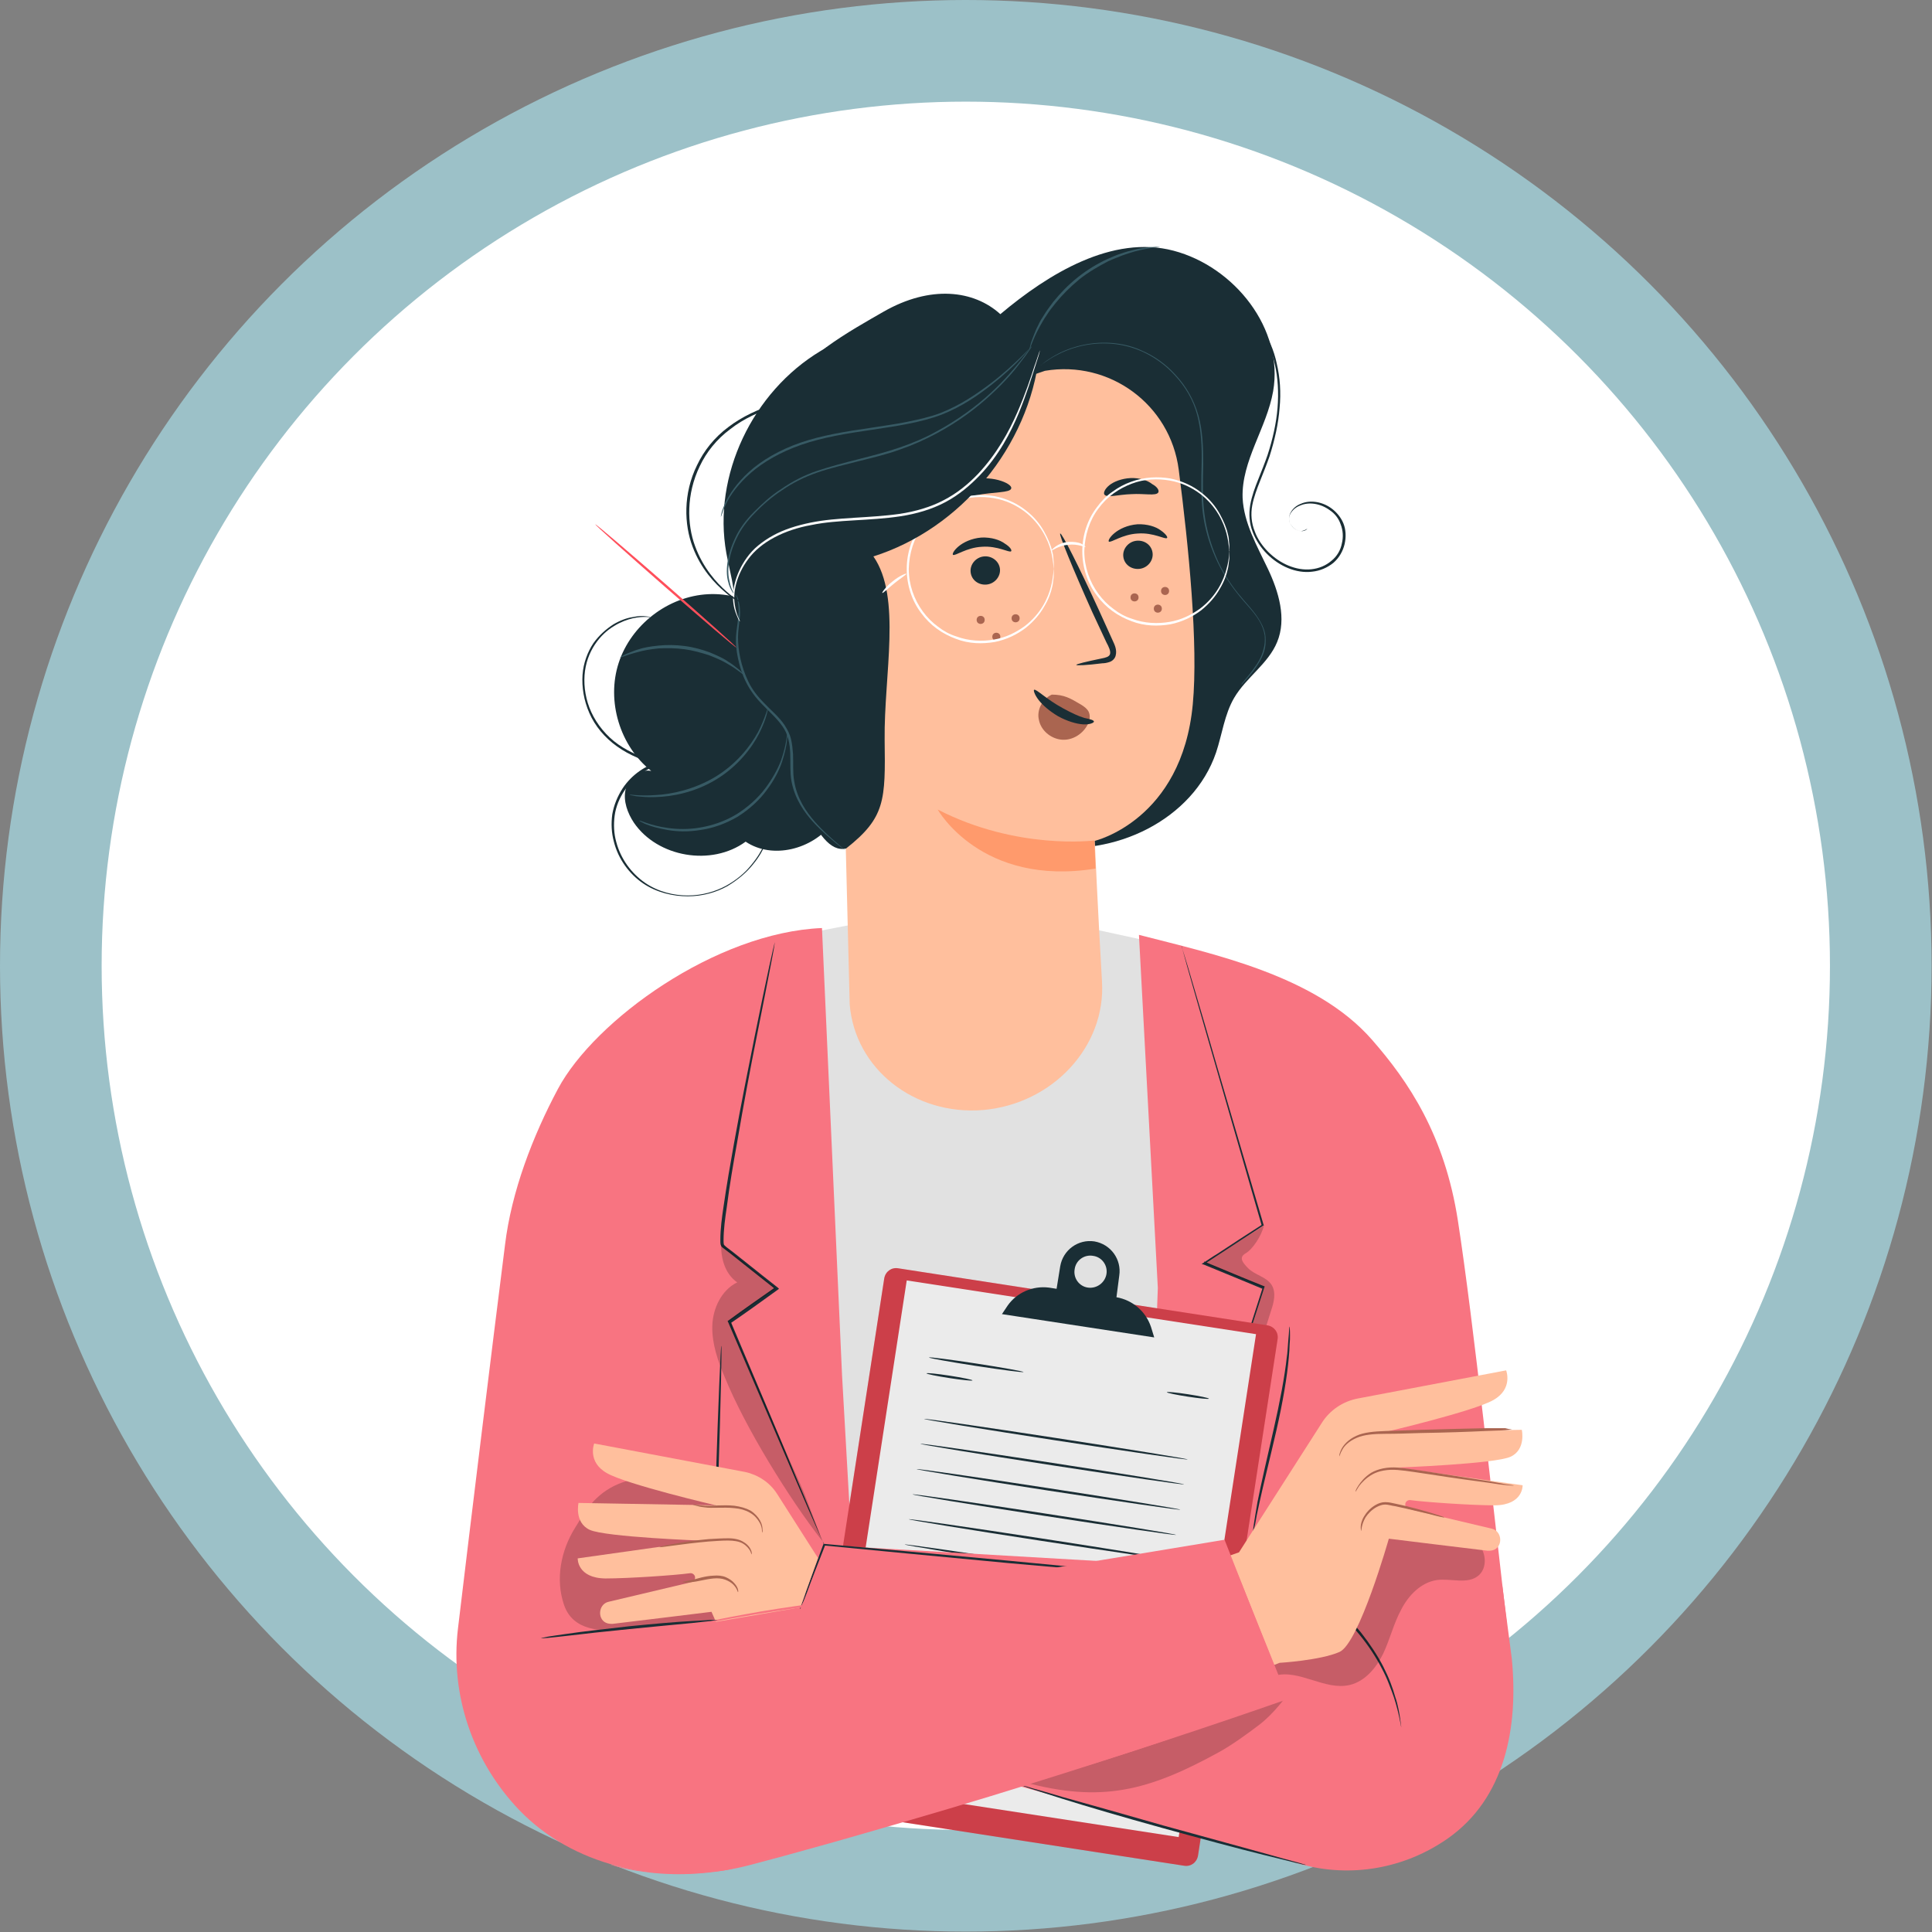 <?xml version="1.0" encoding="utf-8"?>
<!-- Generator: Adobe Illustrator 21.0.0, SVG Export Plug-In . SVG Version: 6.00 Build 0)  -->
<svg version="1.1" id="Layer_1" xmlns="http://www.w3.org/2000/svg" xmlns:xlink="http://www.w3.org/1999/xlink" x="0px" y="0px"
	 viewBox="0 0 480.9 480.9" style="enable-background:new 0 0 480.9 480.9;" xml:space="preserve">
<rect x="0" y="0" width="480.9" height="480.9" fill="#808080" stroke="none"/>
<style type="text/css">
	.st0{fill:#EDEDED;}
	.st1{fill:#685989;}
	.st2{fill:#864D7D;}
	.st3{fill:#BEDBC3;}
	.st4{fill:#9CC1C8;}
	.st5{opacity:0.5;fill:#9CC1C8;}
	.st6{fill:#D3DEE4;}
	.st7{fill:#007271;}
	.st8{fill:#369999;}
	.st9{fill:#4D2B2B;}
	.st10{fill:#3A1F1E;}
	.st11{fill:#E95B4E;}
	.st12{fill:#EE8268;}
	.st13{fill:#C83D36;}
	.st14{fill:#F6B99F;}
	.st15{fill:#EEE9DC;}
	.st16{fill:#F19775;}
	.st17{fill:#6B3E3F;}
	.st18{fill:#C7BDB7;}
	.st19{fill:#D1D5CA;}
	.st20{fill:#2B3668;}
	.st21{fill:#EE827D;}
	.st22{fill:#F87481;}
	.st23{fill:#FFFFFF;stroke:#FFFFFF;stroke-miterlimit:10;}
	.st24{fill:#FFFFFF;}
	.st25{opacity:0.3;clip-path:url(#SVGID_2_);}
	.st26{opacity:0.3;clip-path:url(#SVGID_4_);}
	.st27{opacity:0.3;clip-path:url(#SVGID_6_);}
	.st28{fill:#7087AF;}
	.st29{clip-path:url(#SVGID_8_);}
	.st30{fill:#B2555F;}
	.st31{fill:#47284F;}
	.st32{fill:#FFBF9B;}
	.st33{fill:#FFA687;}
	.st34{fill:#72426B;}
	.st35{fill:#FFC9AC;}
	.st36{fill:#C19884;}
	.st37{fill:#FFA68D;}
	.st38{fill:#13A6CE;}
	.st39{fill:#4E2447;}
	.st40{opacity:0.3;}
	.st41{fill:#1A2E35;}
	.st42{fill:#FFBF9D;}
	.st43{fill:#FF9A6C;}
	.st44{fill:#375A64;}
	.st45{fill:#E1E1E1;}
	.st46{opacity:0.2;}
	.st47{fill:#FF4F5B;}
	.st48{fill:#EBEBEB;}
	.st49{fill:#AA6550;}
	.st50{fill:#FAFAFA;}
</style>
<g>
	<g>
		<g>
			<g>
				<defs>
					<circle id="SVGID_53_" cx="240.4" cy="240.4" r="215.1"/>
				</defs>
				<clipPath id="SVGID_2_">
					<use xlink:href="#SVGID_53_"  style="overflow:visible;"/>
				</clipPath>
			</g>
		</g>
		<g>
			<circle class="st4" cx="240.4" cy="240.4" r="240.4"/>
			<g>
				<defs>
					<circle id="SVGID_55_" cx="240.4" cy="240.4" r="215.1"/>
				</defs>
				<use xlink:href="#SVGID_55_"  style="overflow:visible;fill:#FFFFFF;"/>
				<clipPath id="SVGID_4_">
					<use xlink:href="#SVGID_55_"  style="overflow:visible;"/>
				</clipPath>
			</g>
		</g>
		<g>
			<g>
				<defs>
					<circle id="SVGID_57_" cx="240.4" cy="240.4" r="215.1"/>
				</defs>
				<clipPath id="SVGID_6_">
					<use xlink:href="#SVGID_57_"  style="overflow:visible;"/>
				</clipPath>
			</g>
		</g>
	</g>
	<g>
		<g>
			<g>
				<g>
					<g>
						<polygon class="st45" points="199.9,232.5 211.8,230.2 270.5,230.9 300.4,237.4 311.8,404.1 179.8,410.3 						"/>
					</g>
				</g>
				<g>
					<g>
						<path class="st22" d="M285.4,396.4l2.8-75.8l-4.7-87.9c18.6,4.8,44,10.1,58,26.1c9.1,10.4,18.1,23.7,21.4,45.1
							c3.9,25.2,9,73.5,12.2,100.5"/>
					</g>
				</g>
				<g>
					<g>
						<path class="st22" d="M304,384l-91.2,14.8l-3.2-56.4l-5-111.4c-26.5,1.1-56.6,23-65.7,40c-6.3,11.8-11.6,25.6-13.2,38.9
							c-3.2,25.3-8.5,68.5-11.7,95.4c-2,16.6,3.7,33.2,15.3,45.3h0c13.2,13.7,34,18.4,52.6,14.5l138.9-39.2L304,384z"/>
					</g>
				</g>
			</g>
			<g>
				<g>
					<g>
						<g>
							<path class="st41" d="M294.4,383c0,0,0-0.1,0.1-0.3c0.1-0.2,0.2-0.5,0.3-0.9c0.3-0.8,0.6-2,1.1-3.5c1-3.1,2.4-7.5,4.1-13.1
								c3.6-11.2,8.6-26.8,14.3-44.7l0.2,0.4c-4.8-2-9.7-4-14.8-6.1l-0.6-0.2l0.5-0.3c1.1-0.7,2.2-1.5,3.4-2.2
								c3.8-2.5,7.6-5,11.2-7.3l-0.1,0.4c-5.7-19.7-10.7-37.1-14.3-49.6c-1.8-6.2-3.2-11.2-4.2-14.7c-0.5-1.7-0.8-3-1.1-4
								c-0.1-0.4-0.2-0.8-0.3-1c-0.1-0.2-0.1-0.4-0.1-0.4c0,0,0.1,0.1,0.1,0.3c0.1,0.3,0.2,0.6,0.3,1c0.3,0.9,0.7,2.3,1.2,3.9
								c1,3.5,2.5,8.4,4.3,14.6c3.6,12.5,8.7,29.8,14.5,49.5l0.1,0.2l-0.2,0.1c-3.6,2.3-7.3,4.8-11.2,7.3c-1.2,0.8-2.3,1.5-3.4,2.2
								l-0.1-0.6c5.1,2.1,10,4.2,14.8,6.1l0.3,0.1l-0.1,0.3c-5.8,17.9-10.9,33.5-14.5,44.6c-1.8,5.5-3.3,9.9-4.3,13
								c-0.5,1.5-0.9,2.7-1.2,3.5c-0.1,0.4-0.2,0.7-0.3,0.9C294.5,382.9,294.4,383,294.4,383z"/>
						</g>
					</g>
				</g>
				<g class="st46">
					<g>
						<g>
							<path d="M314.6,305.1c-0.6,2.5-2.8,5.9-4.6,6.9c-1.7,1-0.7,2.3,0.7,3.7c1.7,1.7,4.5,2.1,5.8,4.1c1.2,1.9,0.6,4.3-0.1,6.4
								c-6.3,20.1-14,39.8-23,58.8l21.2-64.5l-14.8-6.1L314.6,305.1z"/>
						</g>
					</g>
				</g>
			</g>
			<g>
				<g>
					<g>
						<path class="st41" d="M205.2,384.6c0,0-0.1-0.1-0.1-0.3c-0.1-0.2-0.2-0.5-0.4-0.8c-0.3-0.7-0.8-1.8-1.4-3.1
							c-1.2-2.7-2.9-6.6-5-11.5c-4.2-9.9-10.2-23.8-17.1-39.9l-0.1-0.2l0.2-0.1c3.7-2.7,7.7-5.5,11.7-8.3l0,0.5
							c-2.5-2-5.1-4-7.7-6.1c-1.1-0.9-2.3-1.8-3.4-2.7l-1.7-1.3l-0.4-0.3c-0.1-0.1-0.1-0.1-0.2-0.2c-0.1-0.1-0.1-0.3-0.2-0.4
							c-0.1-0.4-0.1-0.8-0.1-1.2c0-2.9,0.4-5.7,0.8-8.4c0.8-5.5,1.7-10.7,2.6-15.7c1.8-10,3.6-18.9,5.1-26.4
							c1.5-7.5,2.8-13.6,3.7-17.8c0.5-2.1,0.8-3.7,1.1-4.8c0.1-0.5,0.2-0.9,0.3-1.2c0.1-0.3,0.1-0.4,0.1-0.4c0,0,0,0.1-0.1,0.4
							c-0.1,0.3-0.1,0.7-0.2,1.3c-0.2,1.1-0.5,2.8-0.9,4.8c-0.8,4.2-2,10.3-3.5,17.8c-1.5,7.5-3.2,16.5-4.9,26.5
							c-0.9,5-1.8,10.2-2.5,15.7c-0.4,2.7-0.8,5.5-0.8,8.3c0,0.3,0,0.7,0.1,1c0,0.1,0.4,0.4,0.6,0.6l1.7,1.3
							c1.1,0.9,2.3,1.8,3.4,2.7c2.6,2.1,5.3,4.2,7.7,6.1l0.3,0.3l-0.4,0.3c-4,2.9-7.9,5.7-11.7,8.3l0.1-0.4
							c6.8,16.1,12.7,30,16.8,40c2.1,4.9,3.7,8.9,4.8,11.6c0.5,1.3,1,2.4,1.3,3.1c0.1,0.3,0.2,0.6,0.3,0.8
							C205.2,384.5,205.2,384.6,205.2,384.6z"/>
					</g>
				</g>
			</g>
		</g>
		<g>
			<g>
				<g>
					<path class="st47" d="M294.7,464.4l-91.9-14.2c-1.7-0.3-2.8-1.8-2.5-3.5l19.8-128.5c0.3-1.7,1.8-2.8,3.5-2.5l91.9,14.2
						c1.7,0.3,2.8,1.8,2.5,3.5l-19.8,128.5C297.9,463.6,296.4,464.7,294.7,464.4z"/>
				</g>
			</g>
			<g class="st46">
				<g>
					<path d="M294.7,464.4l-91.9-14.2c-1.7-0.3-2.8-1.8-2.5-3.5l19.8-128.5c0.3-1.7,1.8-2.8,3.5-2.5l91.9,14.2
						c1.7,0.3,2.8,1.8,2.5,3.5l-19.8,128.5C297.9,463.6,296.4,464.7,294.7,464.4z"/>
				</g>
			</g>
			<g>
				<g>
					
						<rect x="215.4" y="324.9" transform="matrix(0.988 0.152 -0.152 0.988 62.267 -35.026)" class="st48" width="88" height="126.7"/>
				</g>
			</g>
			<g>
				<g>
					<path class="st41" d="M286.5,330.3c-1.3-3.9-4.6-6.7-8.6-7.4l0.7-5.4c0.6-4-2.1-7.8-6.2-8.5h0c-4-0.6-7.8,2.1-8.5,6.2l-0.9,5.6
						l-1.9-0.3c-4-0.5-8,1.2-10.3,4.5l-1.4,2.1l37.9,5.8L286.5,330.3z M270.8,320.5c-2.2-0.3-3.7-2.4-3.3-4.6
						c0.3-2.2,2.4-3.7,4.6-3.3c2.2,0.3,3.7,2.4,3.3,4.6C275,319.3,273,320.8,270.8,320.5z"/>
				</g>
			</g>
			<g>
				<g>
					<g>
						
							<ellipse transform="matrix(0.152 -0.988 0.988 0.152 -129.705 528.434)" class="st41" cx="243.3" cy="339.8" rx="0.3" ry="11.9"/>
					</g>
				</g>
			</g>
			<g>
				<g>
					<g>
						
							<ellipse transform="matrix(0.152 -0.988 0.988 0.152 -138.405 524.361)" class="st41" cx="236.6" cy="342.9" rx="0.3" ry="5.8"/>
					</g>
				</g>
			</g>
			<g>
				<g>
					<g>
						
							<ellipse transform="matrix(0.152 -0.988 0.988 0.152 -131.157 563.716)" class="st41" cx="263.1" cy="358.3" rx="0.3" ry="33.2"/>
					</g>
				</g>
			</g>
			<g>
				<g>
					<g>
						
							<ellipse transform="matrix(0.152 -0.988 0.988 0.152 -138.164 568.066)" class="st41" cx="262.2" cy="364.6" rx="0.3" ry="33.2"/>
					</g>
				</g>
			</g>
			<g>
				<g>
					<g>
						
							<ellipse transform="matrix(0.152 -0.988 0.988 0.152 -145.171 572.417)" class="st41" cx="261.2" cy="370.9" rx="0.3" ry="33.2"/>
					</g>
				</g>
			</g>
			<g>
				<g>
					<g>
						
							<ellipse transform="matrix(0.152 -0.988 0.988 0.152 -152.178 576.768)" class="st41" cx="260.2" cy="377.1" rx="0.3" ry="33.2"/>
					</g>
				</g>
			</g>
			<g>
				<g>
					<g>
						
							<ellipse transform="matrix(0.152 -0.988 0.988 0.152 -159.185 581.118)" class="st41" cx="259.3" cy="383.4" rx="0.3" ry="33.2"/>
					</g>
				</g>
			</g>
			<g>
				<g>
					<g>
						
							<ellipse transform="matrix(0.152 -0.988 0.988 0.152 -166.191 585.47)" class="st41" cx="258.3" cy="389.6" rx="0.3" ry="33.2"/>
					</g>
				</g>
			</g>
			<g>
				<g>
					<g>
						<path class="st41" d="M257.4,395.3c0,0-0.5,0-1.3-0.1c-0.8-0.1-2-0.2-3.5-0.4c-3-0.4-7.1-1-11.6-1.7
							c-4.5-0.7-8.6-1.4-11.6-1.9c-1.5-0.3-2.7-0.5-3.5-0.6c-0.8-0.2-1.3-0.3-1.3-0.3c0,0,0.5,0,1.3,0.1c0.8,0.1,2,0.2,3.5,0.4
							c3,0.4,7.1,1,11.6,1.7c4.5,0.7,8.6,1.4,11.6,1.9c1.5,0.3,2.7,0.5,3.5,0.6C257,395.1,257.4,395.2,257.4,395.3z"/>
					</g>
				</g>
			</g>
			<g>
				<g>
					<g>
						
							<ellipse transform="matrix(0.152 -0.988 0.988 0.152 -92.526 586.889)" class="st41" cx="295.9" cy="347.4" rx="0.3" ry="5.3"/>
					</g>
				</g>
			</g>
			<g>
				<g>
					<g>
						
							<ellipse transform="matrix(0.152 -0.988 0.988 0.152 -204.074 572.63)" class="st41" cx="231.9" cy="405.3" rx="0.3" ry="8.6"/>
					</g>
				</g>
			</g>
			<g>
				<g>
					<g>
						
							<ellipse transform="matrix(0.152 -0.988 0.988 0.152 -210.14 577.057)" class="st41" cx="231.4" cy="411.1" rx="0.3" ry="8.8"/>
					</g>
				</g>
			</g>
			<g>
				<g>
					<g>
						
							<ellipse transform="matrix(0.153 -0.988 0.988 0.153 -165.691 632.313)" class="st41" cx="285.9" cy="412.8" rx="0.3" ry="4.2"/>
					</g>
				</g>
			</g>
			<g>
				<g>
					<g>
						
							<ellipse transform="matrix(0.153 -0.988 0.988 0.153 -171.219 636.188)" class="st41" cx="285.4" cy="417.9" rx="0.3" ry="4.2"/>
					</g>
				</g>
			</g>
			<g>
				<g>
					<g>
						
							<ellipse transform="matrix(0.152 -0.988 0.988 0.152 -219.09 577.552)" class="st41" cx="227.2" cy="416.5" rx="0.3" ry="4"/>
					</g>
				</g>
			</g>
			<g>
				<g>
					<g>
						
							<ellipse transform="matrix(0.152 -0.988 0.988 0.152 -176.908 641.934)" class="st41" cx="285.9" cy="424.1" rx="0.3" ry="3"/>
					</g>
				</g>
			</g>
			<g>
				<g>
					<g>
						<path class="st41" d="M220.6,429.3c0,0,0.5,0,1.5,0c1,0,2.4,0.1,4.2,0.1c3.7,0.1,8.8,0.4,15,0.6l0.3,0l-0.1,0.3
							c-0.4,1.5-1.3,3-2.6,4.1c-1.3,1.1-3.2,1.6-5.1,1.2c-1.8-0.4-3.5-1.7-4.1-3.6c-0.7-1.9,0-4.1,1.5-5.5c0.6-0.5,1.3-0.9,2-1.1
							c0.2-0.1,0.4-0.1,0.6-0.1c0.2,0,0.4,0,0.6,0c0.2,0,0.5,0.2,0.6,0.5c0.1,0.3,0.1,0.5,0.1,0.7c-0.2,1.4-0.7,2.8-1.4,4
							c-0.7,1.2-1.7,2.2-2.8,3c-1.1,0.8-2.4,1.3-3.7,1.2c-1.4,0-2.6-1-3-2.2c-0.5-1.1-0.6-2.4-0.3-3.5c0.7-2.2,2.3-3.7,3.5-5.1
							l0.3-0.4l0.1,0.5c0.2,2-0.2,3.7-1,5.1c-0.7,1.4-1.7,2.3-2.5,3c-0.9,0.7-1.6,1-2.2,1.2c-0.5,0.2-0.8,0.2-0.8,0.2
							c0-0.1,1.2-0.3,2.8-1.6c0.8-0.7,1.7-1.6,2.3-3c0.7-1.3,1.1-3,0.8-4.8l0.4,0.1c-1.3,1.3-2.8,2.8-3.3,4.9
							c-0.3,1-0.2,2.1,0.3,3.1c0.4,1,1.4,1.8,2.5,1.8c1.1,0.1,2.3-0.4,3.3-1.2c1-0.7,1.9-1.7,2.6-2.8c0.7-1.1,1.1-2.4,1.3-3.7
							c0-0.2,0-0.3,0-0.3c0-0.1-0.1-0.1-0.2-0.1c-0.2,0-0.6,0-0.9,0.1c-0.6,0.1-1.2,0.5-1.7,0.9c-1.3,1.2-2,3.1-1.4,4.7
							c0.6,1.6,2.1,2.8,3.7,3.2c1.6,0.4,3.3-0.1,4.5-1c1.3-0.9,2.1-2.3,2.4-3.7l0.3,0.3c-6.1-0.3-11.3-0.6-14.9-0.8
							c-1.7-0.1-3.1-0.2-4.2-0.3C221.1,429.4,220.6,429.3,220.6,429.3z"/>
					</g>
				</g>
			</g>
			<g>
				<g>
					<g>
						<path class="st41" d="M283,438.7c0,0-0.2,0.3-0.7,0.8c-0.3,0.2-0.6,0.5-1.1,0.7c-0.5,0.2-1.1,0.3-1.7,0.1
							c-0.3-0.1-0.6-0.3-0.9-0.6c-0.2-0.3-0.3-0.7-0.4-1.1c0-0.8,0.1-1.6,0.2-2.4c0.2-1.7,0.4-3.6,0.6-5.6l0.5,0.2
							c-1.5,2-3.1,4.2-4.8,6.5c-0.4,0.5-0.8,1.1-1.2,1.6l-0.8,1l0.2-1.3c0.5-3.4,1-6.5,1.4-9.3l0.5,0.3c-2.4,2.1-4.1,4.2-5.2,5.7
							c-1.1,1.5-1.6,2.5-1.6,2.4c0,0,0.1-0.3,0.3-0.7c0.2-0.5,0.6-1.1,1.1-1.9c1-1.6,2.6-3.8,5.1-5.9l0.6-0.5l-0.1,0.7
							c-0.4,2.8-0.8,5.9-1.3,9.3l-0.6-0.2c0.4-0.5,0.8-1.1,1.2-1.6c1.7-2.3,3.4-4.5,4.9-6.5l0.7-0.9l-0.1,1.1
							c-0.2,2-0.5,3.9-0.7,5.6c-0.1,0.8-0.2,1.6-0.2,2.3c0,0.7,0.4,1.2,0.9,1.4c1.1,0.4,2-0.2,2.6-0.6
							C282.7,438.9,282.9,438.7,283,438.7z"/>
					</g>
				</g>
			</g>
			<g>
				<g>
					<g>
						
							<ellipse transform="matrix(4.497843e-03 -1 1 4.497843e-03 -163.628 706.073)" class="st41" cx="272.8" cy="435.2" rx="0.3" ry="12.4"/>
					</g>
				</g>
			</g>
			<g>
				<g>
					<g>
						
							<ellipse transform="matrix(0.994 -0.108 0.108 0.994 -45.948 32.763)" class="st41" cx="279.3" cy="440.3" rx="10" ry="0.3"/>
					</g>
				</g>
			</g>
		</g>
		<g class="st46">
			<g>
				<g>
					<path d="M179.5,309.4c-0.1,3.8,0.9,7.6,4,9.8c-3.9,1.9-6.1,6.5-6.2,10.9c-0.1,4.4,1.4,8.7,3.1,12.7c5.1,12.5,16,30.2,24.3,40.8
						c0,0-4.2-11.4-5.4-14c-5.5-12-10.3-24-15.8-36c-0.6-1.3-1.7-4.9-1.7-4.9c-0.6,0.3,0.2,0,1.6-1.1c3.1-2.5,9.8-6.9,9.8-6.9
						S179.5,309.7,179.5,309.4"/>
				</g>
			</g>
		</g>
		<g>
			<g>
				<g>
					
						<ellipse transform="matrix(3.204851e-02 -1 1 3.204851e-02 -194.805 534.007)" class="st41" cx="178.3" cy="367.6" rx="32.5" ry="0.3"/>
				</g>
			</g>
		</g>
		<g>
			<g>
				<g>
					<path class="st22" d="M205.2,384.6l-17,41.8l135.5,37.6c12.6,3.5,26,1.1,36.7-6.4l0,0c14.2-10,17.6-27.5,15.9-44.8l-2.4-18.4
						L205.2,384.6z"/>
				</g>
			</g>
			<g>
				<g>
					<g>
						<path class="st41" d="M348.8,429.9c-0.1,0-0.4-2.9-1.8-7.3c-0.4-1.1-0.8-2.3-1.3-3.5c-0.5-1.3-1.1-2.6-1.8-3.9
							c-1.4-2.7-3.2-5.5-5.5-8.3c-2.2-2.7-4.7-5-7-7c-1.2-0.9-2.3-1.8-3.5-2.6c-1.1-0.8-2.2-1.4-3.2-2c-4-2.2-6.8-3.1-6.8-3.2
							c0,0,0.7,0.2,1.9,0.6c0.6,0.2,1.4,0.5,2.2,0.9c0.8,0.4,1.8,0.8,2.8,1.4c1,0.5,2.2,1.2,3.3,1.9c1.2,0.7,2.3,1.6,3.6,2.5
							c2.4,1.9,4.9,4.3,7.1,7c2.2,2.8,4.1,5.7,5.5,8.4c0.7,1.4,1.3,2.7,1.8,4c0.5,1.3,0.9,2.5,1.2,3.6c0.4,1.1,0.6,2.1,0.8,3
							c0.2,0.9,0.3,1.7,0.4,2.3C348.7,429.2,348.8,429.9,348.8,429.9z"/>
					</g>
				</g>
			</g>
			<g class="st46">
				<g>
					<g>
						<path d="M185.2,402.4c-10.3,0.9-18.3,1.8-29,3.1c-6.7,0.8-13.6,0.4-15.8-6c-2.2-6.4-0.8-13.6,2.8-19.3
							c3.6-5.7,9.2-19,39.3-8.8L185.2,402.4z"/>
					</g>
				</g>
			</g>
			<g>
				<g>
					<g>
						<path class="st41" d="M199.1,400.5c0,0,0-0.1,0.1-0.3c0.1-0.2,0.2-0.5,0.3-0.8c0.3-0.8,0.7-1.8,1.1-3.2
							c1-2.8,2.5-6.8,4.3-11.7l0.1-0.2l0.2,0c11.4,1,27.9,2.5,46.1,4.2c17.4,1.7,33.1,3.1,44.6,4.2c5.7,0.6,10.3,1,13.5,1.4
							c1.6,0.2,2.8,0.3,3.7,0.4c0.4,0,0.7,0.1,1,0.1c0.2,0,0.3,0.1,0.3,0.1c0,0-0.1,0-0.3,0c-0.3,0-0.6,0-1-0.1
							c-0.9-0.1-2.1-0.2-3.7-0.3c-3.2-0.3-7.9-0.7-13.5-1.2c-11.5-1-27.2-2.5-44.6-4c-18.2-1.7-34.6-3.3-46.1-4.4l0.2-0.1
							c-1.9,4.9-3.5,8.9-4.5,11.7c-0.5,1.3-0.9,2.4-1.3,3.1c-0.1,0.3-0.2,0.6-0.3,0.8C199.2,400.5,199.1,400.5,199.1,400.5z"/>
					</g>
				</g>
			</g>
			<g class="st46">
				<g>
					<g>
						<path d="M254.9,443.6c19.2,5.2,30.9,2.2,48.4-7.4c3.3-1.8,7.3-4.7,10.3-7c3.5-2.7,6.6-7,6.6-7c-22.5,8.6-41.2,15.1-64.4,21.6"
							/>
					</g>
				</g>
			</g>
			<g>
				<g>
					<g>
						<path class="st42" d="M199.2,400.1l4.4-12.3l-10.2-16c-1.8-2.8-4.7-4.7-7.9-5.4l-37.6-7.1c0,0-1.8,4.6,3.2,7.4
							c4.9,2.8,27.1,8,27.1,8l-34.2-0.6c0,0-1.1,4.9,2.8,6.7c3.9,1.8,28.2,2.7,28.2,2.7l-31.2,4.4c0,0-0.2,4.9,6.9,5
							c5.7,0,17.4-0.8,21-1.3c0.6-0.1,1.2,0.3,1.3,0.9l0,0c0.1,0.6-0.3,1.1-0.8,1.3l-20.7,4.9c-2.7,0.6-2.9,4.7-0.2,5.4
							c0.4,0.1,0.7,0.1,1.2,0.1c3.5-0.4,24.6-3,24.6-3l1.1,2.5L199.2,400.1"/>
					</g>
				</g>
				<g>
					<g>
						<g>
							<path class="st49" d="M183.7,396.3c-0.1,0-0.2-0.9-1.2-1.9c-0.5-0.5-1.2-0.9-2-1.2c-0.8-0.3-1.8-0.4-2.9-0.3
								c-2.1,0.2-4,0.8-5.4,0.9c-1.4,0.2-2.3,0.1-2.3,0c0-0.1,0.9-0.2,2.2-0.5c1.4-0.3,3.2-1,5.5-1.1c1.1-0.1,2.2,0,3.1,0.4
								c0.9,0.4,1.6,0.9,2.1,1.5C183.9,395.3,183.8,396.3,183.7,396.3z"/>
						</g>
					</g>
				</g>
				<g>
					<g>
						<g>
							<path class="st49" d="M187.1,386.9c-0.1,0-0.1-0.3-0.4-0.9c-0.3-0.5-0.8-1.2-1.8-1.8c-1.9-1.1-5.1-0.7-8.5-0.5
								c-3.4,0.3-6.5,0.7-8.7,1c-2.2,0.3-3.6,0.5-3.6,0.4c0-0.1,1.3-0.4,3.6-0.8c2.2-0.4,5.3-0.9,8.7-1.2c1.7-0.1,3.4-0.2,4.9-0.2
								c1.5,0,2.9,0.3,3.9,1c1,0.6,1.6,1.5,1.8,2.1C187.2,386.5,187.1,386.9,187.1,386.9z"/>
						</g>
					</g>
				</g>
				<g>
					<g>
						<g>
							<path class="st49" d="M189.7,381.5c-0.1,0,0.2-1.3-0.8-2.8c-0.5-0.8-1.2-1.6-2.3-2.2c-1-0.6-2.4-1-3.8-1.1
								c-2.8-0.3-5.5,0.1-7.4-0.2c-1.9-0.2-3-0.7-3-0.7c0-0.1,1.2,0.2,3,0.3c1.9,0.1,4.5-0.3,7.4,0c1.5,0.2,2.9,0.6,4,1.2
								c1.1,0.7,1.9,1.6,2.4,2.5c0.5,0.9,0.6,1.7,0.6,2.2C189.9,381.2,189.7,381.5,189.7,381.5z"/>
						</g>
					</g>
				</g>
			</g>
		</g>
		<g>
			<g>
				<g>
					<path class="st41" d="M311.9,381.4c0,0,0-0.7,0.2-2c0.2-1.3,0.5-3.2,0.9-5.5c0.9-4.6,2.4-11,4-18c1.6-7,2.8-13.4,3.3-18.1
						c0.2-1.2,0.2-2.2,0.3-3.2c0.1-0.9,0.1-1.7,0.2-2.4c0.1-1.3,0.1-2,0.2-2c0,0,0.1,0.7,0.1,2.1c0,0.7,0,1.5-0.1,2.4
						c0,0.9-0.1,2-0.2,3.2c-0.4,4.7-1.5,11.2-3.1,18.2c-1.6,7-3.2,13.3-4.2,17.9c-0.5,2.3-0.9,4.2-1.1,5.5
						C312.1,380.7,311.9,381.4,311.9,381.4z"/>
				</g>
			</g>
		</g>
		<g>
			<g>
				<g>
					<path class="st41" d="M325,464.2c0,0-0.3,0-0.7-0.1c-0.5-0.1-1.2-0.3-2.1-0.5c-1.9-0.5-4.5-1.1-7.7-1.9
						c-6.5-1.6-15.4-4-25.2-6.7c-9.8-2.7-18.6-5.3-25-7.3c-3.1-1-5.7-1.8-7.5-2.4c-0.8-0.3-1.5-0.5-2-0.7c-0.5-0.2-0.7-0.3-0.7-0.3
						c0,0,0.3,0,0.7,0.2c0.5,0.1,1.2,0.3,2.1,0.6c1.9,0.5,4.5,1.3,7.6,2.2c6.5,1.8,15.3,4.3,25.1,7.1c9.8,2.7,18.6,5.1,25.1,6.9
						c3.2,0.9,5.7,1.6,7.6,2.1c0.8,0.2,1.5,0.4,2.1,0.6C324.7,464.1,325,464.1,325,464.2z"/>
				</g>
			</g>
		</g>
		<g>
			<g>
				<g>
					<path class="st41" d="M195.1,98.4c2.8-8.6,17-16.3,24.8-20.8c11.7-6.7,22.5-5.4,29.1,0.6c12-10.1,27.9-19.8,43.1-15.8
						c15.2,4,27.5,19.5,24.8,35c-1.6,9.1-7.9,17.3-7.6,26.5c0.3,6.3,3.6,12,6.3,17.7c2.7,5.7,4.7,12.4,2.3,18.2
						c-2.2,5.4-7.7,8.8-10.7,13.9c-2.4,4.1-3,9.1-4.5,13.6c-5.7,16.8-25.5,26.2-43,23.2c-17.5-2.9-32-16.1-40.3-31.8
						c-8.3-15.7-11-33.7-11.9-51.4"/>
				</g>
			</g>
			<g>
				<g>
					<g>
						<g>
							<g>
								<g>
									<g>
										<g>
											<g>
												<g>
													<g>
														<path class="st42" d="M208,110.1l3.5,139.9c1.3,16,16,27.7,33.2,26.3l0,0c17.3-1.5,30.6-15.8,29.6-32
															c-1-17-1.8-35-1.8-35s21.7-5.1,24.4-34c1.4-14.8-1-39.1-3.5-58.4c-2.1-16.2-17.2-27.3-33.3-24.6"/>
													</g>
												</g>
											</g>
										</g>
									</g>
								</g>
								<g>
									<g>
										<g>
											<g>
												<g>
													<g>
														<g>
															<path class="st41" d="M286.9,137.7c0.2,1.9-1.3,3.7-3.3,3.9c-2,0.2-3.8-1.1-4-3.1c-0.2-1.9,1.3-3.7,3.3-3.9
																C284.9,134.4,286.7,135.7,286.9,137.7z"/>
														</g>
													</g>
												</g>
											</g>
										</g>
									</g>
									<g>
										<g>
											<g>
												<g>
													<g>
														<g>
															<g>
																<path class="st41" d="M290.5,133.9c-0.4,0.5-3.3-1.4-7.3-1.1c-3.9,0.2-6.7,2.4-7.2,2c-0.2-0.2,0.2-1.1,1.4-2.1
																	c1.2-1,3.2-2,5.7-2.2c2.5-0.1,4.6,0.6,5.8,1.5C290.2,132.9,290.7,133.7,290.5,133.9z"/>
															</g>
														</g>
													</g>
												</g>
											</g>
										</g>
									</g>
								</g>
								<g>
									<g>
										<g>
											<g>
												<g>
													<g>
														<g>
															<path class="st41" d="M248.9,141.6c0.2,1.9-1.3,3.7-3.3,3.9c-2,0.2-3.8-1.1-4-3.1c-0.2-1.9,1.3-3.7,3.3-3.9
																C246.9,138.3,248.7,139.7,248.9,141.6z"/>
														</g>
													</g>
												</g>
											</g>
										</g>
									</g>
									<g>
										<g>
											<g>
												<g>
													<g>
														<g>
															<g>
																<path class="st41" d="M251.7,137.2c-0.4,0.5-3.3-1.4-7.3-1.1c-3.9,0.2-6.7,2.4-7.2,2c-0.2-0.2,0.2-1.1,1.4-2.1
																	c1.2-1,3.2-2,5.7-2.2c2.5-0.1,4.6,0.6,5.8,1.5C251.4,136.1,251.9,136.9,251.7,137.2z"/>
															</g>
														</g>
													</g>
												</g>
											</g>
										</g>
									</g>
								</g>
								<g>
									<g>
										<g>
											<g>
												<g>
													<g>
														<g>
															<path class="st41" d="M267.9,165.5c0-0.2,2.4-0.8,6.3-1.6c1-0.2,1.9-0.4,2.1-1.1c0.2-0.7-0.3-1.8-0.9-2.9
																c-1.1-2.4-2.3-4.9-3.5-7.5c-4.8-10.7-8.4-19.5-8-19.6c0.4-0.2,4.7,8.3,9.6,19c1.2,2.6,2.3,5.1,3.4,7.5
																c0.5,1.1,1.2,2.4,0.8,3.9c-0.2,0.8-0.9,1.4-1.6,1.6c-0.6,0.2-1.2,0.3-1.7,0.3C270.4,165.6,268,165.7,267.9,165.5z"/>
														</g>
													</g>
												</g>
											</g>
										</g>
									</g>
								</g>
								<g>
									<g>
										<g>
											<g>
												<g>
													<g>
														<path class="st43" d="M272.4,209.2c0,0-19.2,2.5-39-7.7c0,0,10.8,19.3,39.3,14.7L272.4,209.2z"/>
													</g>
												</g>
											</g>
										</g>
									</g>
								</g>
							</g>
						</g>
					</g>
					<g>
						<g>
							<g>
								<g>
									<g>
										<g>
											<path class="st41" d="M251.7,121.6c-0.3,1.1-4.3,0.8-8.9,1.7c-4.6,0.8-8.3,2.4-8.9,1.4c-0.3-0.4,0.3-1.5,1.7-2.6
												c1.4-1.1,3.8-2.3,6.5-2.8c2.8-0.5,5.3-0.2,7.1,0.4C251,120.3,251.9,121.1,251.7,121.6z"/>
										</g>
									</g>
								</g>
							</g>
						</g>
					</g>
					<g>
						<g>
							<g>
								<g>
									<g>
										<g>
											<path class="st41" d="M288.3,122.6c-0.6,0.9-3.4,0.2-6.7,0.4c-3.3,0.1-6,1-6.7,0.1c-0.3-0.4,0.1-1.4,1.2-2.3
												c1.1-0.9,3.1-1.7,5.3-1.8c2.3-0.1,4.3,0.6,5.4,1.5C288.1,121.2,288.6,122.1,288.3,122.6z"/>
										</g>
									</g>
								</g>
							</g>
						</g>
					</g>
				</g>
			</g>
			<g>
				<g>
					<path class="st49" d="M261.8,172.9c3.1,0,4.6,0.9,7.3,2.5c0.8,0.5,1.5,1,1.9,1.8c0.5,1.1,0.2,2.4-0.4,3.4
						c-1.3,2.3-3.9,3.8-6.5,3.5c-2.6-0.3-5-2.3-5.5-4.9C258,176.8,259.4,174,261.8,172.9"/>
				</g>
			</g>
			<g>
				<g>
					<g>
						<g>
							<path class="st41" d="M272.3,179.6c0,0.3-1,0.8-2.7,0.7c-1.7-0.1-4-0.8-6.2-2c-2.2-1.3-3.9-2.8-4.9-4.1
								c-1-1.3-1.3-2.4-1.1-2.5c0.5-0.3,3.1,2.4,7.2,4.6c2,1.1,3.9,2,5.3,2.4C271.3,179,272.2,179.2,272.3,179.6z"/>
						</g>
					</g>
				</g>
			</g>
			<g>
				<g>
					<circle class="st49" cx="252.8" cy="153.9" r="1"/>
				</g>
			</g>
			<g>
				<g>
					<circle class="st49" cx="282.4" cy="148.7" r="1"/>
				</g>
			</g>
			<g>
				<g>
					<circle class="st49" cx="288.2" cy="151.5" r="1"/>
				</g>
			</g>
			<g>
				<g>
					<circle class="st49" cx="290" cy="147.1" r="1"/>
				</g>
			</g>
			<g>
				<g>
					<circle class="st49" cx="248" cy="158.5" r="1"/>
				</g>
			</g>
			<g>
				<g>
					<circle class="st49" cx="244.1" cy="154.3" r="1"/>
				</g>
			</g>
			<g>
				<g>
					<g>
						<path class="st24" d="M262.3,141.6c-0.1,0,0-1.6-0.7-4.4c-0.7-2.7-2.5-6.8-6.6-9.9c-2-1.5-4.6-2.8-7.6-3.3
							c-2.9-0.5-6.3-0.4-9.4,0.8c-1.6,0.6-3.1,1.4-4.5,2.4c-1.4,1-2.7,2.3-3.8,3.8c-2.2,2.9-3.4,6.7-3.5,10.6
							c0,3.9,1.3,7.6,3.5,10.6c1.1,1.5,2.4,2.8,3.8,3.8c1.4,1.1,2.9,1.9,4.5,2.4c3.2,1.2,6.5,1.3,9.4,0.8c3-0.5,5.5-1.8,7.6-3.3
							c4.1-3.1,5.9-7.1,6.6-9.9C262.3,143.2,262.2,141.6,262.3,141.6c0,0,0,0.1,0,0.3c0,0.2,0,0.5,0,0.9c0,0.4,0,0.9-0.1,1.4
							c-0.1,0.6-0.1,1.2-0.3,1.9c-0.3,1.4-0.9,3.1-2,4.9c-1,1.8-2.6,3.7-4.6,5.3c-2.1,1.6-4.7,2.9-7.7,3.5c-3,0.5-6.4,0.5-9.7-0.8
							c-1.6-0.6-3.2-1.4-4.7-2.5c-1.5-1.1-2.8-2.4-3.9-3.9c-2.3-3-3.6-6.9-3.6-11c0-4,1.3-7.9,3.6-10.9c1.1-1.5,2.4-2.9,3.9-3.9
							c1.5-1.1,3-1.9,4.7-2.5c3.3-1.2,6.7-1.3,9.7-0.8c3,0.6,5.7,1.9,7.7,3.5c2.1,1.6,3.6,3.5,4.6,5.3c1,1.8,1.7,3.5,2,4.9
							c0.2,0.7,0.3,1.3,0.3,1.9c0.1,0.6,0.1,1,0.1,1.4c0,0.3,0,0.6,0,0.9C262.3,141.5,262.3,141.6,262.3,141.6z"/>
					</g>
				</g>
			</g>
			<g>
				<g>
					<g>
						<path class="st24" d="M270.2,136.1c-0.1,0.2-1.9-0.8-4.3-0.5c-2.4,0.2-4,1.5-4.1,1.4c-0.1-0.1,0.3-0.5,1-1
							c0.7-0.5,1.8-1,3.1-1.1c1.3-0.1,2.5,0.1,3.2,0.4C269.8,135.7,270.2,136,270.2,136.1z"/>
					</g>
				</g>
			</g>
			<g>
				<g>
					<path class="st41" d="M258.7,88.3c-2.6,22.8-19.5,43.3-41.3,50.2c7.1,10.2,2.6,29.5,2.8,45.7c0.2,15,0.2,19.3-9.6,27
						c-8,1.9-12.7-20.1-18.6-26.2c-6-6.1-11.7-13.7-11.2-22.3c0.2-4,1.8-7.8,2-11.8c0.2-4.4-1.2-8.8-2-13.2
						c-3.5-19.4,6.6-40.2,23.4-50.3c16.9-10.1,39.4-9.4,56.1,0.9"/>
				</g>
			</g>
			<g>
				<g>
					<path class="st41" d="M210.4,182c-2.3-7.7-5.5-13.8-10.6-20.1l0.4,0.8c-4-9.1-14-15.3-23.9-14.8c-10,0.5-19.2,7.6-22.3,17.1
						c-3.1,9.5,0.3,20.7,8.1,26.9c-2.8-0.6-5.7,1.8-6.4,4.7c-0.6,2.8,0.5,5.8,2.1,8.2c5.9,8.6,19.3,10.9,27.8,4.7
						c6.7,4.5,16.6,1.9,21.5-4.5C212.1,198.7,212.7,189.7,210.4,182z"/>
				</g>
			</g>
			<g>
				<g>
					<g>
						<path class="st44" d="M183.3,148.6c0,0-0.3-0.3-0.7-0.8c-0.4-0.6-1-1.5-1.3-2.8c-0.8-2.6-0.4-6.7,1.7-11.1
							c1-2.2,2.6-4.4,4.6-6.4c2-2,4.2-4.1,6.9-5.8c2.6-1.8,5.6-3.4,8.9-4.5c3.3-1.1,6.7-2,10.3-2.9c3.5-0.9,7-1.8,10.2-2.9
							c3.2-1.1,6.3-2.4,9-3.9c5.6-3,10.1-6.4,13.6-9.6c3.5-3.2,6-6.2,7.7-8.3c0.8-1,1.4-1.9,1.9-2.5c0.4-0.6,0.6-0.9,0.7-0.8
							c0,0-0.2,0.3-0.6,0.9c-0.4,0.6-1,1.5-1.8,2.5c-1.6,2.2-4.1,5.2-7.6,8.4c-3.5,3.3-8.1,6.8-13.7,9.8c-2.8,1.5-5.9,2.9-9.1,4
							c-3.3,1.2-6.7,2-10.3,2.9c-3.5,0.9-7,1.7-10.2,2.8c-3.2,1.1-6.2,2.6-8.8,4.4c-2.6,1.7-4.9,3.7-6.8,5.7c-2,2-3.5,4.1-4.5,6.2
							c-2.1,4.3-2.5,8.3-1.8,10.8C182.1,147.5,183.4,148.5,183.3,148.6z"/>
					</g>
				</g>
			</g>
			<g>
				<g>
					<g>
						<path class="st44" d="M256.6,86.4c0,0-0.2,0.3-0.6,0.7c-0.4,0.5-1,1.1-1.8,2c-1.6,1.7-4,4-7.3,6.6c-3.3,2.6-7.4,5.5-12.5,7.5
							c-2.6,1-5.4,1.7-8.4,2.3c-2.9,0.6-6,1-9.1,1.5c-6.3,0.9-12.2,1.9-17.4,3.7c-5.2,1.8-9.5,4.3-12.6,7c-3.1,2.7-5.1,5.5-6.1,7.6
							c-0.5,1-0.9,1.9-1,2.4c-0.2,0.6-0.3,0.9-0.4,0.9c0,0,0.1-0.3,0.2-0.9c0.1-0.6,0.5-1.4,0.9-2.5c1-2.1,2.9-5,6-7.8
							c3.1-2.8,7.5-5.4,12.7-7.2c5.2-1.8,11.2-2.8,17.5-3.7c3.1-0.5,6.2-0.9,9.1-1.5c2.9-0.6,5.7-1.2,8.3-2.2
							c5.1-2,9.2-4.9,12.4-7.3c3.3-2.5,5.7-4.8,7.4-6.4c0.8-0.8,1.4-1.4,1.9-1.9C256.4,86.6,256.6,86.4,256.6,86.4z"/>
					</g>
				</g>
			</g>
			<g>
				<g>
					<g>
						<path class="st44" d="M288.7,61.4c0,0.1-2.5,0.2-6.3,1.2c-1,0.3-2,0.6-3.1,1c-1.1,0.4-2.2,0.9-3.4,1.4
							c-2.3,1.2-4.8,2.6-7.2,4.5c-2.3,1.9-4.3,3.9-6,6c-0.8,1-1.6,2-2.2,3c-0.7,1-1.2,1.9-1.7,2.8c-1.9,3.5-2.5,5.9-2.6,5.8
							c0,0,0.1-0.6,0.4-1.7c0.2-0.5,0.4-1.2,0.7-1.9c0.3-0.7,0.6-1.6,1.1-2.5c0.4-0.9,1-1.9,1.6-2.8c0.6-1,1.4-2,2.2-3.1
							c1.7-2.1,3.7-4.2,6.1-6.1c2.4-1.9,4.9-3.4,7.3-4.5c1.2-0.5,2.4-1.1,3.5-1.4c1.1-0.4,2.2-0.7,3.1-0.9c1-0.3,1.9-0.4,2.6-0.5
							c0.8-0.1,1.5-0.2,2-0.2C288,61.4,288.6,61.4,288.7,61.4z"/>
					</g>
				</g>
			</g>
			<g>
				<g>
					<g>
						<path class="st44" d="M309,170.3c0,0,0.1-0.1,0.2-0.3c0.2-0.2,0.4-0.4,0.6-0.7c0.5-0.6,1.3-1.5,2.2-2.8c0.9-1.2,2-2.8,2.5-4.9
							c0.3-1,0.4-2.2,0.3-3.4c-0.2-1.2-0.6-2.4-1.3-3.6c-1.4-2.4-3.6-4.4-5.6-7c-2-2.5-3.9-5.5-5.4-8.9c-1.5-3.4-2.6-7.1-3.1-11
							c-0.5-4-0.4-8.1-0.3-12.3c0.1-4.2-0.1-8.3-1.1-12.1c-1-3.8-3-7.1-5.5-9.8c-2.4-2.7-5.3-4.7-8.2-6c-2.9-1.3-5.9-1.9-8.6-2
							c-5.5-0.2-9.8,1.4-12.5,2.8c-1.4,0.7-2.4,1.4-3,1.8c-0.3,0.2-0.5,0.4-0.8,0.5C259.1,91,259,91,259,91c0,0,1.2-1.2,3.9-2.7
							c2.7-1.5,7.1-3.1,12.6-3c2.8,0.1,5.8,0.6,8.8,2c3,1.3,5.9,3.3,8.4,6.1c2.5,2.7,4.5,6.1,5.6,10c1.1,3.9,1.2,8.1,1.2,12.3
							c-0.1,4.2-0.2,8.3,0.3,12.2c0.5,3.9,1.6,7.6,3,10.9c1.4,3.3,3.3,6.3,5.3,8.8c2,2.5,4.2,4.6,5.6,7.1c0.7,1.2,1.2,2.5,1.3,3.8
							c0.1,1.3,0,2.5-0.3,3.5c-0.6,2.1-1.8,3.7-2.7,5c-0.9,1.2-1.8,2.1-2.3,2.7c-0.3,0.3-0.5,0.5-0.6,0.7
							C309.1,170.3,309,170.3,309,170.3z"/>
					</g>
				</g>
			</g>
			<g>
				<g>
					<g>
						<path class="st24" d="M306,137.2c-0.1,0,0-1.6-0.7-4.4c-0.7-2.7-2.5-6.8-6.6-9.9c-2-1.5-4.6-2.8-7.6-3.3
							c-2.9-0.5-6.3-0.4-9.4,0.8c-1.6,0.6-3.1,1.4-4.5,2.4c-1.4,1-2.7,2.3-3.8,3.8c-2.2,2.9-3.4,6.7-3.5,10.6
							c0,3.9,1.3,7.6,3.5,10.6c1.1,1.5,2.4,2.8,3.8,3.8c1.4,1.1,2.9,1.9,4.5,2.4c3.2,1.2,6.5,1.3,9.4,0.8c3-0.5,5.5-1.8,7.6-3.3
							c4.1-3.1,5.9-7.1,6.6-9.9C306.1,138.8,305.9,137.2,306,137.2c0,0,0,0.1,0,0.3c0,0.2,0,0.5,0,0.9c0,0.4,0,0.9-0.1,1.4
							c-0.1,0.6-0.1,1.2-0.3,1.9c-0.3,1.4-0.9,3.1-2,4.9c-1,1.8-2.6,3.7-4.6,5.3c-2.1,1.6-4.7,2.9-7.7,3.5c-3,0.5-6.4,0.5-9.7-0.8
							c-1.6-0.6-3.2-1.4-4.7-2.5c-1.5-1.1-2.8-2.4-3.9-3.9c-2.3-3-3.6-6.9-3.6-11c0-4,1.3-7.9,3.6-10.9c1.1-1.5,2.4-2.9,3.9-3.9
							c1.5-1.1,3-1.9,4.7-2.5c3.3-1.2,6.7-1.3,9.7-0.8c3,0.6,5.7,1.9,7.7,3.5c2.1,1.6,3.6,3.5,4.6,5.3c1,1.8,1.7,3.5,2,4.9
							c0.2,0.7,0.3,1.3,0.3,1.9c0.1,0.6,0.1,1,0.1,1.4c0,0.3,0,0.6,0,0.9C306.1,137.1,306.1,137.2,306,137.2z"/>
					</g>
				</g>
			</g>
			<g>
				<g>
					<g>
						<path class="st44" d="M210.4,211.6c0,0-0.2-0.1-0.6-0.4c-0.4-0.3-1-0.7-1.7-1.3c-1.4-1.2-3.5-2.9-5.7-5.3
							c-2.2-2.4-4.6-5.8-5.4-10.2c-0.4-2.2-0.2-4.5-0.3-6.9c-0.1-2.3-0.5-4.8-2-6.8c-1.4-2-3.3-3.6-4.9-5.3
							c-1.7-1.7-3.1-3.6-4.1-5.6c-1-2-1.6-4-2-5.9c-0.4-1.9-0.6-3.7-0.5-5.4c0.1-1.7,0.4-3.1,0.5-4.4c0.2-1.3,0.2-2.4,0.1-3.3
							c-0.2-1.8-0.6-2.8-0.5-2.8c0,0,0.1,0.2,0.3,0.7c0.2,0.5,0.3,1.2,0.5,2.1c0.1,0.9,0.2,2.1,0,3.4c-0.1,1.3-0.4,2.8-0.4,4.4
							c0,3.2,0.7,7.2,2.6,11.1c0.9,1.9,2.3,3.7,4,5.4c1.6,1.7,3.6,3.3,5,5.4c0.7,1.1,1.3,2.2,1.6,3.5c0.3,1.2,0.4,2.5,0.5,3.7
							c0.1,2.4-0.1,4.7,0.3,6.8c0.7,4.3,3,7.6,5.1,10c2.2,2.5,4.2,4.2,5.6,5.4c0.6,0.6,1.2,1,1.6,1.4
							C210.2,211.4,210.4,211.6,210.4,211.6z"/>
					</g>
				</g>
			</g>
			<g>
				<g>
					<g>
						<path class="st44" d="M196,182.2c0,0,0,0.2,0,0.5c0,0.3,0,0.8-0.1,1.5c-0.1,1.3-0.5,3.1-1.2,5.3c-0.7,2.2-2,4.7-3.8,7.1
							c-1.8,2.5-4.3,4.8-7.3,6.7c-3.1,1.8-6.3,2.9-9.3,3.3c-3,0.5-5.8,0.4-8.1,0c-2.3-0.4-4.1-0.9-5.3-1.4c-0.6-0.2-1-0.5-1.3-0.6
							c-0.3-0.2-0.5-0.2-0.4-0.3c0.1-0.2,2.6,1.2,7.1,1.8c2.2,0.3,5,0.4,7.9-0.1c3-0.5,6.1-1.5,9.1-3.3c2.9-1.8,5.4-4.1,7.2-6.5
							c1.8-2.4,3.1-4.8,3.9-6.9C195.9,185.1,195.9,182.2,196,182.2z"/>
					</g>
				</g>
			</g>
			<g>
				<g>
					<g>
						<path class="st44" d="M191.2,176.3c0,0-0.1,0.6-0.4,1.7c-0.3,1.1-0.9,2.7-1.8,4.5c-1.8,3.6-5.4,8.3-10.7,11.5
							c-5.4,3.3-11.1,4.3-15.1,4.4c-2,0.1-3.7-0.1-4.8-0.2c-1.1-0.2-1.7-0.3-1.7-0.4c0-0.1,2.5,0.4,6.5,0.1c4-0.2,9.6-1.4,14.8-4.5
							c5.3-3.2,8.8-7.7,10.7-11.2C190.5,178.7,191,176.2,191.2,176.3z"/>
					</g>
				</g>
			</g>
			<g>
				<g>
					<g>
						<path class="st44" d="M154.3,163.7c0,0,0.4-0.3,1.1-0.7c0.4-0.2,0.8-0.4,1.4-0.6c0.6-0.2,1.2-0.5,1.9-0.7
							c1.4-0.5,3.2-0.8,5.2-1c2-0.2,4.2-0.2,6.5,0.1c2.3,0.3,4.4,0.9,6.3,1.6c1.9,0.8,3.5,1.5,4.7,2.4c0.7,0.4,1.2,0.8,1.7,1.2
							c0.5,0.4,0.9,0.7,1.2,1c0.6,0.6,0.9,0.9,0.9,1c-0.1,0.1-1.4-1.2-4-2.7c-1.3-0.8-2.9-1.5-4.7-2.2c-1.9-0.6-3.9-1.2-6.2-1.5
							c-2.2-0.3-4.4-0.3-6.4-0.2c-2,0.2-3.7,0.5-5.1,0.9C156,163,154.3,163.8,154.3,163.7z"/>
					</g>
				</g>
			</g>
			<g>
				<g>
					<g>
						
							<ellipse transform="matrix(0.658 -0.753 0.753 0.658 -53.301 174.628)" class="st47" cx="165.8" cy="146" rx="0.3" ry="23.3"/>
					</g>
				</g>
			</g>
			<g>
				<g>
					<g>
						<path class="st24" d="M219.6,147.6c-0.1-0.1,0.9-1.6,2.6-2.9c1.7-1.4,3.3-2,3.4-1.9c0.1,0.2-1.4,1.1-3,2.4
							C221,146.5,219.8,147.7,219.6,147.6z"/>
					</g>
				</g>
			</g>
			<g>
				<g>
					<g>
						<path class="st50" d="M184.2,154.7c0,0-0.1-0.1-0.2-0.2c-0.1-0.2-0.3-0.5-0.4-0.8c-0.3-0.7-0.8-1.8-1-3.2
							c-0.5-2.9,0.2-7.4,3.3-11.7c0.8-1.1,1.7-2.1,2.8-3c1.1-0.9,2.4-1.8,3.7-2.5c2.7-1.5,5.9-2.5,9.3-3.2
							c6.8-1.4,14.5-1.1,22.3-2.2c3.9-0.6,7.7-1.7,10.9-3.4c3.3-1.7,6.1-4,8.5-6.5c4.7-5,7.7-10.5,9.8-15.3
							c2.1-4.8,3.4-8.8,4.3-11.6c0.5-1.3,0.8-2.4,1.1-3.2c0.1-0.3,0.2-0.6,0.3-0.8c0.1-0.2,0.1-0.3,0.1-0.3c0,0,0,0.1-0.1,0.3
							c-0.1,0.2-0.1,0.5-0.2,0.8c-0.2,0.8-0.6,1.9-1,3.2c-0.9,2.8-2.1,6.8-4.1,11.7c-2,4.8-4.9,10.5-9.7,15.5
							c-2.4,2.5-5.2,4.9-8.6,6.7c-3.4,1.8-7.2,2.9-11.1,3.5c-7.9,1.2-15.6,0.8-22.3,2.2c-6.7,1.2-12.5,4.2-15.6,8.4
							c-3.1,4.1-3.9,8.6-3.4,11.4C183.3,153.3,184.3,154.6,184.2,154.7z"/>
					</g>
				</g>
			</g>
			<g>
				<g>
					<g>
						<path class="st41" d="M192.3,204.7c0,0-0.2,1.9-1.6,5.1c-0.7,1.6-1.7,3.5-3.3,5.4c-1.5,1.9-3.7,3.8-6.4,5.4
							c-2.7,1.5-6.1,2.5-9.8,2.5c-3.6,0-7.7-0.9-11.1-3.2c-3.4-2.3-6.2-6-7.3-10.4c-0.6-2.2-0.7-4.5-0.4-6.8
							c0.4-2.3,1.3-4.5,2.6-6.5c2.2-3.3,5.7-5.8,9.4-6.6l0,0.6c-4-0.6-7.7-2.2-10.8-4.4c-3.1-2.2-5.5-5.1-6.9-8.3
							c-1.4-3.2-1.9-6.5-1.7-9.5c0.2-3,1.3-5.8,2.7-7.9c1.5-2.1,3.3-3.6,5-4.7c1.7-1,3.4-1.6,4.8-1.8c1.4-0.3,2.5-0.3,3.2-0.2
							c0.3,0,0.6,0.1,0.8,0.1c0.2,0,0.3,0,0.3,0.1c0,0.1-1.5-0.3-4.3,0.3c-1.3,0.3-3,0.9-4.6,1.9c-1.7,1-3.4,2.5-4.8,4.6
							c-1.4,2.1-2.4,4.7-2.6,7.7c-0.2,2.9,0.3,6.2,1.7,9.2c1.4,3,3.7,5.9,6.7,8c3,2.1,6.6,3.6,10.6,4.3l1.6,0.3l-1.6,0.4
							c-3.5,0.8-6.8,3.2-9,6.4c-1.3,1.9-2.2,4.1-2.5,6.3c-0.3,2.2-0.2,4.5,0.4,6.6c1.1,4.2,3.8,7.8,7.1,10.1
							c3.3,2.3,7.2,3.2,10.7,3.2c3.6,0,6.9-1,9.5-2.4c2.7-1.5,4.8-3.3,6.3-5.2c1.6-1.9,2.6-3.7,3.3-5.2c0.7-1.5,1.1-2.8,1.4-3.7
							c0.1-0.4,0.2-0.7,0.3-1C192.2,204.8,192.3,204.7,192.3,204.7z"/>
					</g>
				</g>
			</g>
			<g>
				<g>
					<g>
						<path class="st41" d="M184.8,150.2c0,0-0.1,0-0.3-0.1c-0.2-0.1-0.5-0.3-0.9-0.5c-0.8-0.4-1.9-1.1-3.1-2.2
							c-2.5-2.1-6-5.7-8.1-11.3c-2.1-5.5-2.4-13.2,1.1-20.3c1.7-3.6,4.3-6.9,7.8-9.5c3.4-2.6,7.5-4.5,11.8-5.8c4.3-1.3,8.7-2,13-2.4
							c4.2-0.4,8.3-0.6,12.2-0.9c3.9-0.3,7.6-0.6,11-1.2c3.4-0.6,6.5-1.5,9.2-2.5c5.5-2.1,9.4-5,11.7-7.3c1.1-1.2,1.9-2.2,2.4-2.9
							c0.2-0.3,0.4-0.6,0.6-0.8c0.1-0.2,0.2-0.3,0.2-0.3c0,0-0.8,1.7-3,4.1c-2.3,2.4-6.1,5.4-11.7,7.6c-2.8,1.1-5.9,2-9.3,2.6
							c-3.4,0.6-7.1,1-11,1.3c-7.8,0.6-16.4,0.7-25,3.3c-4.3,1.3-8.3,3.1-11.6,5.7c-3.4,2.5-6,5.8-7.6,9.2c-3.4,7-3.2,14.5-1.2,19.9
							c2,5.5,5.4,9.2,7.8,11.3c1.2,1.1,2.3,1.8,3,2.2c0.3,0.2,0.6,0.4,0.8,0.5C184.7,150.1,184.8,150.2,184.8,150.2z"/>
					</g>
				</g>
			</g>
			<g>
				<g>
					<g>
						<path class="st41" d="M325.4,131.6c0,0-0.3,0.5-1.2,0.6c-0.9,0.1-2.3-0.4-3.1-2c-0.4-0.8-0.3-1.8,0.2-2.7
							c0.5-0.9,1.4-1.7,2.5-2.1c2.2-1,5.3-0.6,7.7,1.2c1.2,0.9,2.3,2.2,2.9,3.7c0.6,1.5,0.7,3.3,0.3,5.1c-0.4,1.7-1.3,3.4-2.8,4.7
							c-1.5,1.2-3.3,2-5.3,2.2c-4,0.5-8.2-1.4-11.2-4.4c-1.5-1.5-2.8-3.4-3.6-5.5c-0.8-2.1-1-4.4-0.6-6.7c0.4-2.3,1.2-4.4,2-6.4
							c0.8-2,1.6-4,2.3-6c1.3-4,2.2-8,2.5-11.8c0.3-3.8,0.1-7.5-0.7-10.9c-0.7-3.3-2.1-6.3-3.6-8.8c-3.1-5-7.1-7.8-10-9.2
							c-1.5-0.7-2.7-1.1-3.5-1.3c-0.4-0.1-0.7-0.2-1-0.2c-0.2-0.1-0.3-0.1-0.3-0.1c0,0,0.1,0,0.3,0c0.3,0,0.6,0.1,1,0.2
							c0.8,0.2,2.1,0.5,3.6,1.2c3,1.3,7.1,4.2,10.3,9.2c1.6,2.5,3,5.5,3.7,8.9c0.8,3.4,1.1,7.2,0.7,11.1c-0.3,3.9-1.2,7.9-2.5,12
							c-0.7,2-1.5,4-2.3,6c-0.8,2-1.6,4.1-2,6.2c-0.4,2.2-0.2,4.4,0.6,6.4c0.7,2,2,3.8,3.4,5.2c2.9,2.9,6.9,4.7,10.7,4.3
							c1.9-0.2,3.6-0.9,5-2.1c1.4-1.1,2.3-2.7,2.6-4.3c0.4-1.6,0.3-3.3-0.3-4.8c-0.5-1.5-1.5-2.7-2.7-3.5c-2.3-1.7-5.2-2.1-7.3-1.2
							c-1.1,0.4-1.9,1.1-2.4,1.9c-0.5,0.8-0.6,1.8-0.2,2.5c0.7,1.5,2,2,2.8,2C325,132,325.3,131.6,325.4,131.6z"/>
					</g>
				</g>
			</g>
		</g>
		<g>
			<g class="st46">
				<g>
					<g>
						<path d="M317.3,417.1c6.1-1.7,12.5,3.8,18.7,2.3c3.8-0.9,6.6-4.3,8.3-7.8c1.7-3.6,2.6-7.5,4.5-11c1.8-3.5,4.9-6.7,8.8-7.3
							c3.6-0.5,7.8,1.2,10.5-1.2c2.1-1.9,1.8-5.4,0.1-7.6c-1.6-2.3-4.2-3.6-6.7-4.8c-2.8-1.4-5.7-2.8-8.7-3.5
							c-3.1-0.7-6.4-0.5-9.1,1.1c-5.2,3.1-6.3,10-7.8,15.9c-1,4.1-2.6,8.1-5.2,11.5c-2.6,3.4-6.2,6-10.4,6.7
							c-1.6,0.3-3.3,0.3-4.6,1.2c-1.3,0.9-1.8,3.2-0.5,4"/>
					</g>
				</g>
			</g>
			<g>
				<g>
					<g>
						<g>
							<path class="st42" d="M285.4,394.4l23-8l20.6-32.2c2-3.2,5.3-5.4,9-6.1l36.9-7c0,0,1.8,4.6-3.2,7.4c-4.9,2.8-27.1,8-27.1,8
								l34.2-0.6c0,0,1.1,4.9-2.8,6.7c-3.9,1.8-28.2,2.7-28.2,2.7l31.2,4.4c0,0,0.2,4.9-6.9,5c-5.7,0-17.4-0.8-21-1.3
								c-0.6-0.1-1.2,0.3-1.3,0.9l0,0c-0.1,0.6,0.3,1.1,0.8,1.3l20.7,4.9c2.7,0.6,2.9,4.7,0.2,5.4c-0.4,0.1-0.7,0.1-1.2,0.1
								c-3.5-0.4-24.6-3-24.6-3s-7.4,26.1-12.3,28.2c-4.8,2.1-14.9,2.7-14.9,2.7l-21.4,8.5L285.4,394.4z"/>
						</g>
					</g>
					<g>
						<g>
							<g>
								<path class="st49" d="M376.4,355.8c0,0-0.6,0.1-1.8,0.2c-1.3,0.1-2.9,0.1-4.9,0.2c-4.1,0.2-9.8,0.4-16.1,0.5
									c-3.1,0.1-6.1,0.2-8.9,0.2c-2.7,0-5.2,0.2-7,1c-1.9,0.8-3.1,2-3.6,3c-0.6,1-0.6,1.6-0.7,1.6c0,0,0-0.2,0-0.5
									c0.1-0.3,0.2-0.7,0.5-1.3c0.5-1,1.7-2.4,3.7-3.3c1.9-0.9,4.5-1.1,7.2-1.2c2.7-0.1,5.7-0.2,8.9-0.3c6.3-0.2,12-0.3,16.1-0.4
									c2,0,3.6,0,4.9,0C375.8,355.8,376.4,355.8,376.4,355.8z"/>
							</g>
						</g>
					</g>
					<g>
						<g>
							<g>
								<path class="st49" d="M376.9,369.8c0,0-0.6,0-1.7-0.1c-1.2-0.1-2.7-0.3-4.5-0.6c-3.8-0.5-9-1.2-14.7-2.1
									c-2.9-0.4-5.6-0.9-8.1-1.1c-2.5-0.2-4.7,0.2-6.3,1.1c-1.6,0.9-2.7,2.1-3.3,2.9c-0.6,0.9-0.8,1.4-0.9,1.4c0,0,0-0.2,0.1-0.4
									c0.1-0.3,0.3-0.6,0.6-1.1c0.6-0.9,1.6-2.2,3.2-3.2c1.7-1,4.1-1.5,6.6-1.3c2.5,0.2,5.3,0.7,8.1,1.1
									c5.7,0.9,10.9,1.7,14.7,2.3c1.8,0.3,3.3,0.6,4.4,0.8C376.3,369.6,376.9,369.8,376.9,369.8z"/>
							</g>
						</g>
					</g>
					<g>
						<g>
							<g>
								<path class="st49" d="M359.5,377.7c0,0.1-1.4-0.2-3.6-0.8c-2.2-0.5-5.3-1.3-8.7-2c-0.8-0.1-1.7-0.4-2.4-0.4
									c-0.8,0-1.5,0.3-2.1,0.6c-1.3,0.7-2.2,1.7-2.8,2.6c-1.1,1.9-1,3.4-1.1,3.4c0,0-0.1-0.4-0.1-1c0-0.6,0.2-1.6,0.8-2.6
									c0.6-1,1.5-2.1,2.9-2.9c0.7-0.4,1.5-0.7,2.4-0.7c0.9,0,1.7,0.2,2.6,0.4c3.4,0.7,6.5,1.6,8.6,2.2
									C358.2,377.2,359.6,377.6,359.5,377.7z"/>
							</g>
						</g>
					</g>
				</g>
				<g>
					<g>
						<g>
							<path class="st22" d="M114.8,411.7l68.9-8.5l120.9-19.7l15.6,39.2c-45.4,15.7-92,29.9-137.7,42.4c-3.1,0.9-8.1,1-11.4,1
								C155.9,466.2,118.2,460.1,114.8,411.7z"/>
						</g>
					</g>
					<g>
						<g>
							<g>
								<g>
									<path class="st22" d="M320.2,422.8c0,0-0.1-0.2-0.3-0.7c-0.2-0.5-0.5-1.2-0.9-2.1c-0.8-1.8-1.8-4.5-3.2-7.9
										c-2.8-6.8-6.7-16.6-11.5-28.5l0.3,0.2c-16.4,2.7-36.7,6.1-58.7,9.8c-13.9,2.4-27.2,3.9-39.2,5.5c-6,0.8-11.8,1.6-17.1,2.5
										c-2.7,0.4-5.2,0.9-7.7,1.3c-2.5,0.5-4.9,0.8-7,1.5c-4.4,1.4-7.9,3.6-10.6,6.1c-2.7,2.4-4.5,5-5.8,7.3
										c-1.3,2.2-2,4.1-2.4,5.4c-0.2,0.6-0.4,1.1-0.5,1.5c-0.1,0.3-0.2,0.5-0.2,0.5c0,0,0.1-0.7,0.5-2c0.4-1.3,1-3.2,2.3-5.5
										c1.2-2.3,3.1-4.9,5.8-7.4c2.7-2.5,6.3-4.8,10.7-6.2c2.2-0.7,4.6-1.1,7.1-1.6c2.5-0.5,5-0.9,7.7-1.4
										c5.3-0.9,11.1-1.7,17.1-2.5c12.1-1.6,25.4-3.2,39.2-5.6c22-3.6,42.4-7,58.8-9.7l0.2,0l0.1,0.2c4.7,11.9,8.5,21.7,11.3,28.6
										c1.3,3.4,2.4,6.1,3.1,7.9c0.3,0.9,0.6,1.6,0.8,2.1C320.1,422.5,320.2,422.8,320.2,422.8z"/>
								</g>
							</g>
						</g>
						<g>
							<g>
								<g>
									<path class="st22" d="M151.9,464.1c0,0,0.2,0,0.6,0.1c0.4,0.1,0.9,0.2,1.6,0.4c1.4,0.3,3.5,0.8,6.2,1.1
										c5.4,0.7,13.5,1,23.1-1.1c2.4-0.5,4.9-1.2,7.5-1.9c2.6-0.7,5.3-1.5,8-2.3c5.6-1.6,11.5-3.3,17.7-5.1
										c12.5-3.6,26.2-7.7,40.5-12.2c24-7.4,46-14.7,63.1-20.6l-0.2,0.3c-4.7-12-8.6-21.8-11.3-28.6c-1.3-3.4-2.3-6-3.1-7.9
										c-0.3-0.9-0.6-1.6-0.8-2.1c-0.2-0.5-0.2-0.7-0.2-0.7s0.1,0.2,0.3,0.7c0.2,0.5,0.5,1.2,0.9,2c0.7,1.8,1.8,4.5,3.2,7.8
										c2.7,6.8,6.7,16.6,11.5,28.6l0.1,0.3l-0.3,0.1c-17.1,6-39.1,13.3-63.1,20.8c-14.3,4.5-28,8.5-40.5,12.1
										c-6.2,1.8-12.2,3.5-17.7,5c-2.8,0.8-5.5,1.5-8.1,2.2c-2.6,0.7-5.1,1.4-7.5,1.9c-9.7,2-17.8,1.7-23.2,0.9
										C154.7,465.2,151.9,464.1,151.9,464.1z"/>
								</g>
							</g>
						</g>
					</g>
				</g>
			</g>
			<g>
				<g>
					<g>
						<path class="st41" d="M178.6,403.2c0,0-0.6,0.1-1.7,0.3c-1.2,0.1-2.8,0.3-4.7,0.5c-4.1,0.4-9.6,0.9-15.6,1.5
							c-6,0.6-11.5,1.2-15.6,1.7c-1.9,0.2-3.5,0.4-4.7,0.5c-1.1,0.1-1.7,0.1-1.7,0.1c0,0,0.6-0.2,1.7-0.4c1.1-0.2,2.7-0.4,4.7-0.7
							c4-0.6,9.5-1.2,15.6-1.9c6.1-0.6,11.6-1.1,15.6-1.3c2-0.1,3.6-0.2,4.7-0.3C178,403.2,178.6,403.2,178.6,403.2z"/>
					</g>
				</g>
			</g>
		</g>
	</g>
</g>
</svg>
